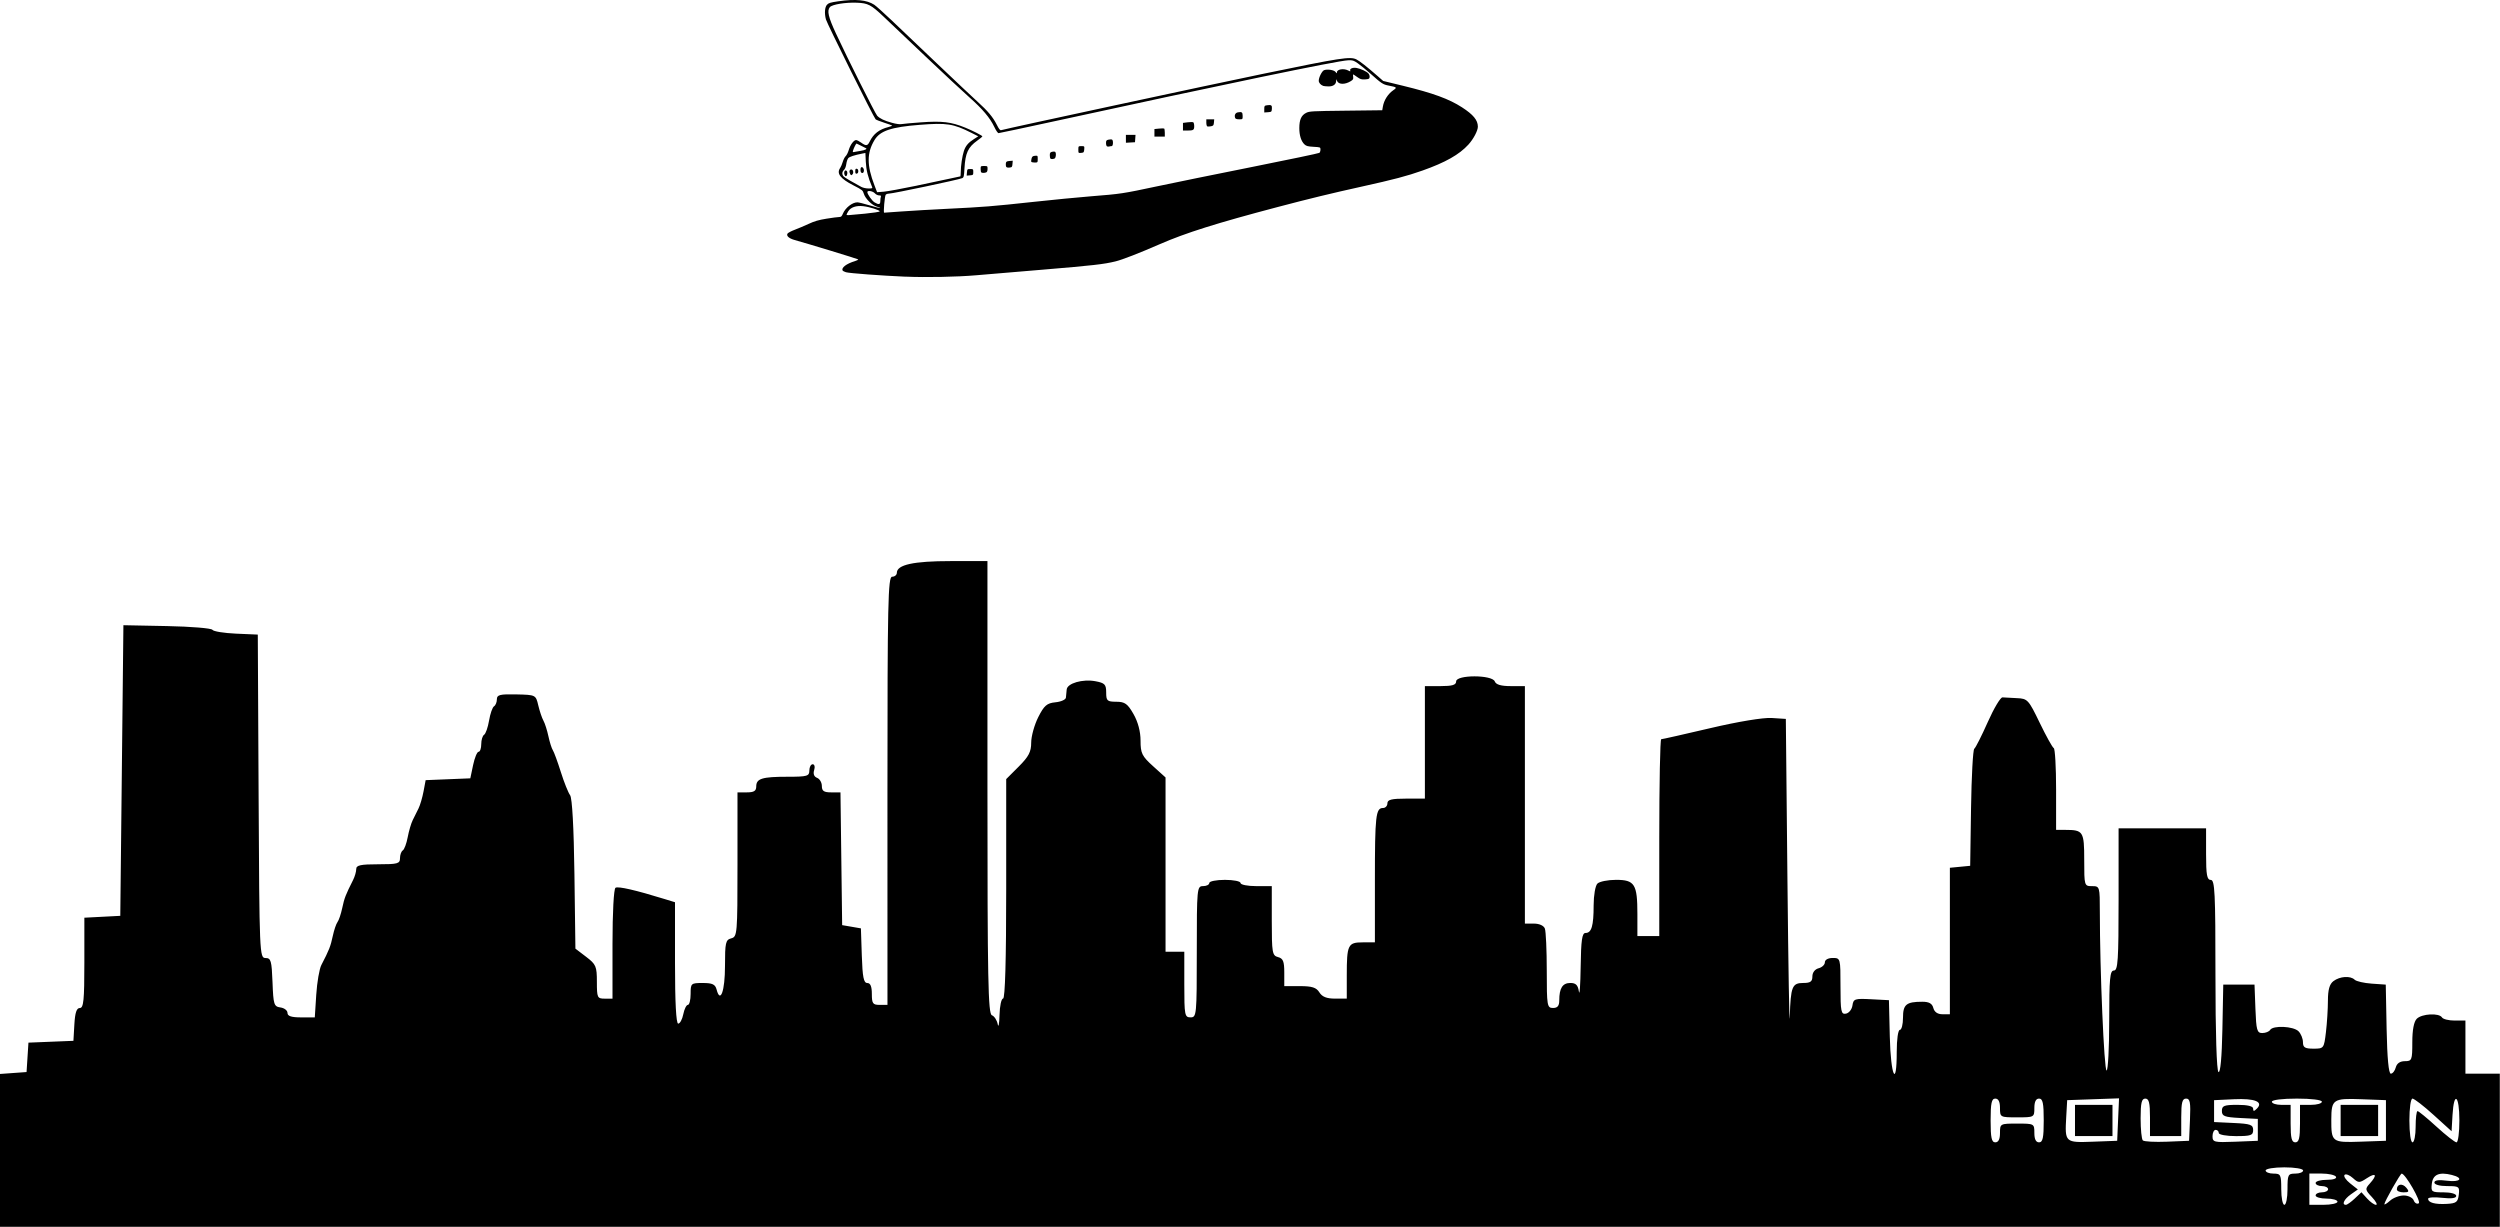 <?xml version="1.0" encoding="UTF-8" standalone="no"?>
<svg
   xmlns:dc="http://purl.org/dc/elements/1.1/"
   xmlns:cc="http://creativecommons.org/ns#"
   xmlns:rdf="http://www.w3.org/1999/02/22-rdf-syntax-ns#"
   xmlns:svg="http://www.w3.org/2000/svg"
   xmlns="http://www.w3.org/2000/svg"
   width="211.667mm"
   height="103.863mm"
   viewBox="0 0 211.667 103.863"
   version="1.1"
   id="svg152">
  <defs
     id="defs146" />
  <g
     id="layer1"
     transform="translate(230.752,-102.902)">
    <path
       style="fill:#000000;stroke-width:0.265"
       d="m -230.752,200.298 v -6.467 l 1.124,-0.081 1.124,-0.081 0.08,-1.245 0.08,-1.245 1.904,-0.077 1.904,-0.077 0.08,-1.389 c 0.058,-0.999 0.187,-1.389 0.463,-1.389 0.317,0 0.383,-0.663 0.383,-3.823 v -3.823 l 1.521,-0.079 1.521,-0.079 0.132,-12.303 0.132,-12.303 3.693,0.073 c 2.031,0.04 3.761,0.183 3.844,0.317 0.083,0.134 0.981,0.28 1.996,0.324 l 1.845,0.08 0.069,13.692 c 0.067,13.373 0.081,13.692 0.584,13.692 0.46,0 0.524,0.221 0.593,2.051 0.071,1.898 0.122,2.057 0.673,2.135 0.327,0.046 0.595,0.255 0.595,0.463 0,0.27 0.33,0.378 1.156,0.378 h 1.156 l 0.123,-1.918 c 0.068,-1.055 0.262,-2.186 0.432,-2.514 0.662,-1.278 0.777,-1.57 0.967,-2.456 0.108,-0.505 0.288,-1.036 0.4,-1.182 0.112,-0.146 0.292,-0.677 0.4,-1.182 0.186,-0.867 0.278,-1.104 0.923,-2.386 0.146,-0.289 0.265,-0.706 0.265,-0.926 0,-0.319 0.375,-0.4 1.852,-0.4 1.657,0 1.852,-0.054 1.852,-0.514 0,-0.282 0.106,-0.579 0.235,-0.659 0.129,-0.08 0.316,-0.578 0.415,-1.107 0.099,-0.529 0.291,-1.185 0.427,-1.458 0.136,-0.273 0.357,-0.72 0.493,-0.993 0.136,-0.273 0.326,-0.923 0.424,-1.444 l 0.178,-0.948 1.89,-0.077 1.891,-0.077 0.236,-1.124 c 0.13,-0.618 0.339,-1.124 0.463,-1.124 0.125,0 0.227,-0.291 0.227,-0.646 0,-0.355 0.109,-0.713 0.242,-0.795 0.133,-0.082 0.322,-0.624 0.42,-1.205 0.098,-0.581 0.287,-1.123 0.42,-1.205 0.133,-0.082 0.241,-0.351 0.241,-0.597 -1.4e-4,-0.376 0.262,-0.441 1.647,-0.41 1.64,0.037 1.648,0.041 1.857,0.926 0.115,0.489 0.312,1.071 0.436,1.294 0.125,0.223 0.315,0.818 0.423,1.323 0.108,0.505 0.277,1.036 0.375,1.182 0.098,0.146 0.404,0.979 0.679,1.852 0.275,0.873 0.628,1.754 0.783,1.958 0.176,0.231 0.314,2.747 0.366,6.68 l 0.083,6.31 0.909,0.693 c 0.837,0.638 0.909,0.806 0.909,2.117 0,1.342 0.038,1.424 0.661,1.424 h 0.661 v -4.615 c 0,-2.682 0.107,-4.681 0.256,-4.773 0.229,-0.141 1.7,0.197 4.176,0.961 l 0.86,0.265 v 5.139 c 0,3.333 0.095,5.139 0.271,5.139 0.149,0 0.343,-0.357 0.43,-0.794 0.087,-0.437 0.263,-0.794 0.39,-0.794 0.127,0 0.232,-0.417 0.232,-0.926 0,-0.899 0.03,-0.926 1.027,-0.926 0.821,0 1.057,0.111 1.173,0.556 0.318,1.217 0.71,0.116 0.71,-1.996 0,-1.98 0.053,-2.216 0.529,-2.341 0.51,-0.133 0.529,-0.361 0.529,-6.249 v -6.11 h 0.794 c 0.602,0 0.794,-0.121 0.794,-0.501 0,-0.67 0.494,-0.822 2.667,-0.822 1.654,0 1.83,-0.051 1.83,-0.529 0,-0.291 0.127,-0.529 0.282,-0.529 0.156,0 0.212,0.223 0.124,0.498 -0.1,0.314 -0.009,0.555 0.247,0.653 0.223,0.085 0.405,0.397 0.405,0.693 0,0.42 0.172,0.537 0.788,0.537 h 0.788 l 0.071,5.62 0.071,5.62 0.794,0.137 0.794,0.137 0.076,2.313 c 0.06,1.817 0.159,2.313 0.463,2.313 0.265,0 0.387,0.29 0.387,0.926 0,0.811 0.082,0.926 0.661,0.926 h 0.661 V 169.855 c 0,-15.934 0.048,-18.124 0.397,-18.124 0.218,0 0.398,-0.149 0.399,-0.331 0.004,-0.684 1.419,-0.992 4.549,-0.992 h 3.122 v 19.154 c 0,16.317 0.056,19.175 0.376,19.298 0.207,0.079 0.429,0.42 0.493,0.756 0.064,0.336 0.133,-0.014 0.153,-0.778 0.02,-0.764 0.155,-1.389 0.301,-1.389 0.171,0 0.265,-3.274 0.265,-9.292 v -9.292 l 1.058,-1.058 c 0.85,-0.85 1.058,-1.249 1.058,-2.029 0,-0.534 0.268,-1.502 0.595,-2.152 0.498,-0.988 0.736,-1.194 1.455,-1.263 0.473,-0.046 0.874,-0.224 0.89,-0.397 0.017,-0.173 0.046,-0.482 0.066,-0.688 0.05,-0.527 1.351,-0.902 2.431,-0.699 0.795,0.149 0.912,0.271 0.912,0.953 0,0.705 0.084,0.782 0.86,0.784 0.723,0.002 0.955,0.168 1.455,1.045 0.378,0.661 0.595,1.483 0.595,2.248 0,1.07 0.118,1.312 1.058,2.161 l 1.058,0.956 v 7.378 7.378 h 0.794 0.794 v 2.778 c 0,2.602 0.034,2.778 0.529,2.778 0.512,0 0.529,-0.176 0.529,-5.556 0,-5.38 0.017,-5.556 0.529,-5.556 0.291,0 0.529,-0.119 0.529,-0.265 0,-0.146 0.595,-0.265 1.323,-0.265 0.728,0 1.323,0.119 1.323,0.265 0,0.146 0.595,0.265 1.323,0.265 h 1.323 v 2.935 c 0,2.713 0.04,2.946 0.529,3.074 0.428,0.112 0.529,0.361 0.529,1.298 v 1.16 h 1.321 c 1.034,0 1.392,0.115 1.651,0.529 0.235,0.377 0.617,0.529 1.325,0.529 h 0.995 v -1.963 c 0,-2.601 0.096,-2.8 1.351,-2.8 h 1.03 v -5.27 c 0,-5.467 0.072,-6.107 0.69,-6.107 0.203,0 0.369,-0.179 0.369,-0.397 0,-0.309 0.353,-0.397 1.587,-0.397 h 1.587 v -4.763 -4.763 h 1.323 c 1,0 1.323,-0.097 1.323,-0.397 0,-0.572 3.051,-0.572 3.271,0 0.104,0.272 0.53,0.397 1.351,0.397 h 1.199 v 10.054 10.054 h 0.765 c 0.454,0 0.831,0.17 0.926,0.419 0.088,0.23 0.161,1.838 0.161,3.572 0,2.977 0.03,3.153 0.529,3.153 0.383,0 0.529,-0.176 0.529,-0.64 0,-1.035 0.28,-1.477 0.937,-1.477 0.468,0 0.642,0.174 0.726,0.728 0.061,0.4 0.128,-0.552 0.15,-2.117 0.031,-2.236 0.118,-2.844 0.408,-2.844 0.515,0 0.69,-0.596 0.69,-2.35 0,-0.832 0.143,-1.656 0.318,-1.83 0.175,-0.175 0.885,-0.318 1.578,-0.318 1.581,0 1.808,0.364 1.808,2.893 v 1.869 h 0.926 0.926 v -8.334 c 0,-4.584 0.074,-8.334 0.164,-8.334 0.09,0 1.961,-0.422 4.158,-0.938 2.361,-0.555 4.484,-0.906 5.194,-0.86 l 1.2,0.078 0.136,13.626 c 0.075,7.494 0.164,12.713 0.198,11.597 0.079,-2.569 0.198,-2.866 1.149,-2.866 0.6,0 0.765,-0.119 0.765,-0.554 0,-0.331 0.213,-0.61 0.529,-0.692 0.291,-0.076 0.529,-0.303 0.529,-0.504 0,-0.214 0.275,-0.366 0.661,-0.366 0.657,0 0.661,0.016 0.661,2.401 0,2.144 0.05,2.391 0.463,2.312 0.255,-0.049 0.502,-0.361 0.549,-0.693 0.08,-0.56 0.197,-0.599 1.588,-0.526 l 1.501,0.079 0.074,3.109 c 0.08,3.327 0.587,4.413 0.587,1.257 0,-1.058 0.113,-1.852 0.265,-1.852 0.146,0 0.265,-0.464 0.265,-1.03 0,-1.122 0.277,-1.351 1.634,-1.351 0.574,0 0.836,0.148 0.935,0.529 0.09,0.342 0.361,0.529 0.769,0.529 h 0.631 v -6.201 -6.201 l 0.86,-0.083 0.86,-0.083 0.072,-4.883 c 0.04,-2.686 0.163,-4.948 0.274,-5.027 0.111,-0.079 0.625,-1.097 1.143,-2.261 0.517,-1.164 1.079,-2.105 1.247,-2.09 0.168,0.015 0.724,0.044 1.234,0.066 0.886,0.038 0.974,0.134 1.918,2.09 0.545,1.128 1.079,2.09 1.188,2.139 0.109,0.049 0.198,1.626 0.198,3.506 v 3.418 h 0.772 c 1.528,0 1.609,0.129 1.609,2.542 0,2.192 0.008,2.221 0.661,2.221 0.653,0 0.661,0.029 0.661,2.206 0,4.896 0.363,13.404 0.571,13.404 0.122,0 0.223,-1.905 0.223,-4.233 0,-3.587 0.061,-4.233 0.397,-4.233 0.341,0 0.397,-0.845 0.397,-6.019 l 10e-6,-6.019 h 3.704 3.704 v 2.183 c -1e-5,1.764 0.076,2.183 0.397,2.183 0.344,0 0.397,1.071 0.397,8.054 0,4.931 0.1,8.116 0.257,8.213 0.161,0.099 0.285,-1.259 0.331,-3.622 l 0.073,-3.781 h 1.323 1.323 l 0.077,2.051 c 0.068,1.811 0.136,2.051 0.58,2.051 0.276,0 0.576,-0.119 0.666,-0.265 0.246,-0.399 1.969,-0.317 2.4,0.113 0.208,0.208 0.378,0.625 0.378,0.926 0,0.446 0.166,0.548 0.889,0.548 0.875,0 0.892,-0.022 1.056,-1.389 0.092,-0.764 0.168,-1.971 0.169,-2.683 0.002,-0.92 0.136,-1.395 0.465,-1.645 0.543,-0.413 1.442,-0.473 1.799,-0.12 0.138,0.136 0.787,0.285 1.442,0.331 l 1.191,0.083 0.073,3.77 c 0.048,2.447 0.172,3.77 0.355,3.77 0.155,0 0.344,-0.238 0.42,-0.529 0.09,-0.342 0.361,-0.529 0.769,-0.529 0.595,0 0.631,-0.09 0.631,-1.606 0,-1.039 0.133,-1.74 0.378,-1.984 0.432,-0.432 1.891,-0.51 2.136,-0.113 0.09,0.146 0.573,0.265 1.074,0.265 h 0.91 v 2.249 2.249 h 1.455 1.455 v 6.482 6.482 H -124.919 -230.752 Z m 193.675,3.292 c 0,-1.235 0.044,-1.323 0.661,-1.323 0.364,0 0.661,-0.119 0.661,-0.265 0,-0.147 -0.706,-0.265 -1.587,-0.265 -0.882,0 -1.587,0.118 -1.587,0.265 0,0.146 0.298,0.265 0.661,0.265 0.617,0 0.661,0.088 0.661,1.323 0,0.728 0.119,1.323 0.265,1.323 0.146,0 0.265,-0.595 0.265,-1.323 z m 4.233,1.058 c 0,-0.146 -0.417,-0.265 -0.926,-0.265 -0.509,0 -0.926,-0.119 -0.926,-0.265 0,-0.146 0.238,-0.265 0.529,-0.265 0.291,0 0.529,-0.119 0.529,-0.265 0,-0.146 -0.238,-0.265 -0.529,-0.265 -0.291,0 -0.529,-0.119 -0.529,-0.265 0,-0.146 0.424,-0.265 0.942,-0.265 0.56,0 0.875,-0.107 0.778,-0.265 -0.09,-0.146 -0.633,-0.265 -1.206,-0.265 h -1.043 v 1.323 1.323 h 1.191 c 0.655,0 1.191,-0.119 1.191,-0.265 z m 1.46,-0.269 0.568,-0.533 0.483,0.533 c 0.265,0.293 0.604,0.533 0.752,0.533 0.148,0 -0.009,-0.296 -0.349,-0.659 -0.581,-0.618 -0.592,-0.689 -0.178,-1.145 0.658,-0.727 0.532,-0.963 -0.243,-0.455 -0.644,0.422 -0.713,0.421 -1.192,-0.012 -0.28,-0.253 -0.595,-0.373 -0.701,-0.267 -0.106,0.106 0.103,0.428 0.465,0.714 l 0.658,0.521 -0.595,0.419 c -0.57,0.401 -0.796,0.883 -0.414,0.883 0.1,0 0.437,-0.24 0.749,-0.533 z m 4.155,-0.26 c 0.373,0 0.75,0.186 0.837,0.414 0.087,0.228 0.279,0.339 0.427,0.248 0.227,-0.14 -1.137,-2.514 -1.445,-2.514 -0.115,0 -1.465,2.385 -1.465,2.588 0,0.077 0.218,-0.057 0.484,-0.298 0.266,-0.241 0.789,-0.438 1.162,-0.438 z m -0.588,-0.514 c 0,-0.458 0.466,-0.543 0.796,-0.145 0.272,0.328 0.233,0.394 -0.235,0.394 -0.309,0 -0.562,-0.112 -0.562,-0.249 z m 5.243,0.447 c 0.079,-0.688 0.025,-0.728 -0.992,-0.728 -0.624,0 -1.076,-0.126 -1.076,-0.299 0,-0.197 0.363,-0.251 1.058,-0.157 1.144,0.153 1.467,-0.224 0.418,-0.488 -1.075,-0.27 -1.602,-0.037 -1.692,0.748 -0.079,0.686 -0.025,0.725 0.992,0.725 0.623,0 1.076,0.126 1.076,0.299 0,0.198 -0.403,0.254 -1.191,0.165 -0.655,-0.074 -1.191,-0.04 -1.191,0.076 0,0.332 0.585,0.494 1.587,0.438 0.798,-0.044 0.938,-0.152 1.01,-0.779 z m -38.845,-5.226 c 0,-0.786 0.015,-0.794 1.455,-0.794 1.441,0 1.455,0.008 1.455,0.794 0,0.529 0.132,0.794 0.397,0.794 0.315,0 0.397,-0.382 0.397,-1.852 0,-1.47 -0.082,-1.852 -0.397,-1.852 -0.265,0 -0.397,0.265 -0.397,0.794 0,0.786 -0.015,0.794 -1.455,0.794 -1.441,0 -1.455,-0.008 -1.455,-0.794 0,-0.529 -0.132,-0.794 -0.397,-0.794 -0.315,0 -0.397,0.382 -0.397,1.852 0,1.47 0.082,1.852 0.397,1.852 0.265,0 0.397,-0.265 0.397,-0.794 z m 10,-1.135 0.079,-1.797 -2.195,0.077 -2.195,0.077 -0.081,1.424 c -0.123,2.162 -0.101,2.182 2.26,2.093 l 2.055,-0.077 z m -3.65,0.077 v -1.323 h 1.587 1.587 v 1.323 1.323 h -1.587 -1.587 z m 9.736,-0.066 c 0.064,-1.468 0.006,-1.786 -0.331,-1.786 -0.323,0 -0.409,0.332 -0.409,1.587 v 1.587 h -1.323 -1.323 v -1.587 c 0,-1.235 -0.088,-1.587 -0.397,-1.587 -0.311,0 -0.397,0.363 -0.397,1.676 0,0.922 0.084,1.76 0.187,1.863 0.103,0.103 1.026,0.152 2.051,0.11 l 1.864,-0.077 z m 5.743,0.86 v -0.926 l -1.521,-0.079 c -1.305,-0.068 -1.521,-0.153 -1.521,-0.595 0,-0.443 0.188,-0.516 1.323,-0.516 0.853,0 1.323,0.113 1.323,0.318 0,0.247 0.071,0.247 0.318,0 0.574,-0.574 -0.163,-0.878 -1.932,-0.794 l -1.693,0.08 v 0.926 0.926 l 1.654,0.079 c 1.437,0.068 1.654,0.146 1.654,0.595 0,0.45 -0.188,0.517 -1.455,0.517 -0.8,0 -1.455,-0.119 -1.455,-0.265 0,-0.146 -0.119,-0.265 -0.265,-0.265 -0.146,0 -0.265,0.243 -0.265,0.541 0,0.502 0.137,0.535 1.918,0.463 l 1.918,-0.078 z m 3.572,-0.529 v -1.587 h 0.926 c 0.509,0 0.926,-0.119 0.926,-0.265 0,-0.154 -0.882,-0.265 -2.117,-0.265 -1.235,0 -2.117,0.11 -2.117,0.265 0,0.146 0.357,0.265 0.794,0.265 h 0.794 v 1.587 c 0,1.235 0.088,1.587 0.397,1.587 0.309,0 0.397,-0.353 0.397,-1.587 z m 7.276,-0.265 v -1.72 l -2.094,-0.078 c -2.376,-0.089 -2.526,0.013 -2.532,1.71 -0.007,1.922 0.055,1.97 2.476,1.884 l 2.151,-0.076 z m -3.836,0 v -1.323 h 1.587 1.587 v 1.323 1.323 h -1.587 -1.587 z m 6.35,0.529 c 0,-0.728 0.073,-1.323 0.161,-1.323 0.089,0 0.813,0.595 1.609,1.323 0.796,0.728 1.557,1.323 1.691,1.323 0.134,0 0.243,-0.833 0.243,-1.852 0,-2.146 -0.463,-2.52 -0.581,-0.47 l -0.08,1.382 -1.524,-1.382 c -0.838,-0.76 -1.642,-1.382 -1.786,-1.382 -0.148,0 -0.262,0.807 -0.262,1.852 0,1.058 0.113,1.852 0.265,1.852 0.146,0 0.265,-0.595 0.265,-1.323 z"
       id="path184" />
  </g>
  <g
     id="layer2"
     transform="translate(230.752,-102.902)">
    <path
       style="fill:#000000;stroke-width:0.073"
       d="m -154.081,126.328 c -2.011,-0.085 -4.766,-0.291 -5.045,-0.377 -0.13,-0.04 -0.256,-0.104 -0.279,-0.142 -0.144,-0.233 0.313,-0.583 1.049,-0.803 0.172,-0.051 0.288,-0.117 0.256,-0.146 -0.05,-0.046 -4.26,-1.329 -5.371,-1.637 -0.479,-0.133 -0.725,-0.353 -0.606,-0.542 0.043,-0.068 0.321,-0.215 0.619,-0.327 0.298,-0.112 0.827,-0.337 1.176,-0.499 0.485,-0.226 0.837,-0.329 1.501,-0.437 0.477,-0.078 0.959,-0.141 1.072,-0.141 0.168,-1e-5 0.225,-0.05 0.318,-0.275 0.208,-0.505 0.798,-0.97 1.232,-0.97 0.103,0 0.57,0.116 1.038,0.258 0.468,0.142 0.867,0.243 0.885,0.224 0.018,-0.018 -0.105,-0.071 -0.275,-0.117 -0.407,-0.109 -0.979,-0.676 -1.104,-1.092 -0.087,-0.291 -0.128,-0.324 -0.88,-0.709 -1.117,-0.571 -1.45,-1.009 -1.122,-1.476 0.062,-0.089 0.161,-0.322 0.219,-0.517 0.058,-0.195 0.17,-0.413 0.25,-0.485 0.08,-0.072 0.195,-0.306 0.258,-0.52 0.127,-0.435 0.424,-0.838 0.62,-0.838 0.071,0 0.265,0.099 0.432,0.22 0.413,0.299 0.537,0.283 0.72,-0.094 0.319,-0.656 0.806,-1.032 1.591,-1.23 0.188,-0.047 0.324,-0.103 0.302,-0.125 -0.021,-0.021 -0.32,-0.129 -0.664,-0.24 -0.344,-0.111 -0.671,-0.239 -0.727,-0.286 -0.142,-0.118 -4.112,-8.099 -4.208,-8.459 -0.136,-0.513 -0.1,-1.029 0.086,-1.237 0.14,-0.155 0.284,-0.2 0.954,-0.297 1.467,-0.211 2.415,-0.121 3.047,0.289 0.145,0.094 0.794,0.676 1.444,1.293 0.649,0.617 2.395,2.279 3.88,3.692 1.485,1.413 3.024,2.863 3.419,3.221 0.887,0.804 1.31,1.31 1.635,1.955 0.193,0.383 0.28,0.489 0.376,0.459 0.41,-0.128 17.531,-3.811 22.163,-4.767 6.619,-1.367 7.393,-1.486 7.916,-1.219 0.293,0.15 0.898,0.626 1.794,1.412 l 0.467,0.409 1.684,0.41 c 2.547,0.621 3.888,1.111 4.993,1.826 0.953,0.617 1.335,1.081 1.339,1.63 0.003,0.34 -0.374,1.054 -0.803,1.524 -0.773,0.846 -1.949,1.511 -3.881,2.194 -1.316,0.466 -2.427,0.76 -5.164,1.364 -2.516,0.556 -4.434,1.022 -7.099,1.725 -5.179,1.366 -7.794,2.19 -9.994,3.151 -1.725,0.753 -3.157,1.31 -3.734,1.452 -0.985,0.242 -1.91,0.347 -6.187,0.704 -2.416,0.202 -4.953,0.415 -5.637,0.474 -1.63,0.14 -4.187,0.19 -5.954,0.115 z m -3.471,-5.332 c 0.696,-0.067 1.272,-0.155 1.281,-0.196 0.023,-0.103 -0.846,-0.378 -1.396,-0.441 -0.588,-0.068 -1.06,0.093 -1.266,0.431 -0.077,0.126 -0.14,0.254 -0.14,0.284 -2.8e-4,0.069 -0.009,0.069 1.521,-0.079 z m 3.185,-0.194 c 0.814,-0.059 2.518,-0.158 3.787,-0.22 3.1,-0.15 3.864,-0.212 7.321,-0.587 1.631,-0.177 3.822,-0.39 4.869,-0.473 2.545,-0.202 2.689,-0.224 5.601,-0.844 1.389,-0.296 5.03,-1.038 8.09,-1.649 3.06,-0.611 5.605,-1.145 5.656,-1.186 0.05,-0.041 0.091,-0.166 0.091,-0.276 0,-0.2 -0.004,-0.202 -0.586,-0.235 -0.484,-0.028 -0.618,-0.064 -0.767,-0.203 -0.283,-0.266 -0.441,-0.768 -0.438,-1.392 0.003,-0.706 0.171,-1.075 0.583,-1.281 0.275,-0.137 0.48,-0.149 3.366,-0.183 l 3.073,-0.037 0.052,-0.306 c 0.093,-0.546 0.431,-1.076 0.888,-1.393 0.331,-0.229 0.308,-0.251 -0.401,-0.389 -0.475,-0.092 -0.597,-0.172 -1.537,-1.009 -0.375,-0.334 -0.859,-0.729 -1.075,-0.879 -0.36,-0.248 -0.431,-0.27 -0.831,-0.252 -0.912,0.04 -10.608,2.054 -24.959,5.183 -2.482,0.541 -4.562,0.984 -4.623,0.984 -0.065,0 -0.214,-0.218 -0.363,-0.531 -0.365,-0.767 -0.999,-1.518 -2.115,-2.506 -0.539,-0.477 -2.199,-2.025 -3.689,-3.44 -1.49,-1.415 -3.094,-2.938 -3.565,-3.384 -1.068,-1.012 -1.32,-1.144 -2.267,-1.182 -0.956,-0.039 -2.094,0.147 -2.284,0.374 -0.255,0.304 -0.134,0.832 0.511,2.222 0.964,2.077 3.325,6.788 3.493,6.971 0.222,0.24 0.603,0.422 1.26,0.602 0.361,0.099 0.652,0.138 0.813,0.107 0.138,-0.026 0.872,-0.092 1.632,-0.147 1.791,-0.13 2.554,-0.04 3.737,0.441 0.648,0.264 1.467,0.681 1.465,0.747 -0.001,0.03 -0.195,0.191 -0.431,0.359 -0.782,0.556 -1.012,1.055 -1.084,2.356 -0.038,0.678 -0.058,0.764 -0.196,0.824 -0.306,0.134 -5.862,1.306 -6.203,1.309 -0.106,0.001 -0.227,0.043 -0.269,0.094 -0.086,0.103 -0.209,1.519 -0.132,1.519 0.027,0 0.715,-0.049 1.529,-0.108 z m 5.484,-3.31 c 0.022,-0.266 0.035,-0.279 0.279,-0.279 0.244,0 0.256,0.012 0.256,0.256 0,0.244 -0.013,0.257 -0.279,0.279 l -0.279,0.023 z m 1.207,0.002 c -0.027,-0.027 -0.049,-0.159 -0.049,-0.293 0,-0.236 0.01,-0.244 0.293,-0.244 0.284,0 0.293,0.007 0.293,0.248 0,0.159 -0.042,0.264 -0.116,0.293 -0.153,0.059 -0.36,0.057 -0.421,-0.004 z m 2.105,-0.49 c -0.023,-0.06 -0.031,-0.186 -0.018,-0.279 0.02,-0.139 0.075,-0.174 0.303,-0.193 l 0.279,-0.023 -0.023,0.279 c -0.021,0.256 -0.043,0.281 -0.261,0.302 -0.16,0.015 -0.252,-0.013 -0.28,-0.086 z m 2.137,-0.401 c -0.021,-0.034 -0.012,-0.157 0.019,-0.275 0.045,-0.171 0.102,-0.218 0.29,-0.236 0.228,-0.022 0.233,-0.016 0.233,0.275 0,0.29 -0.006,0.297 -0.252,0.297 -0.139,0 -0.269,-0.028 -0.29,-0.061 z m 1.615,-0.28 c -0.027,-0.027 -0.049,-0.155 -0.049,-0.285 0,-0.192 0.035,-0.245 0.186,-0.283 0.103,-0.026 0.218,-0.027 0.256,-0.004 0.118,0.073 0.082,0.527 -0.046,0.576 -0.151,0.058 -0.287,0.056 -0.348,-0.004 z m 2.367,-0.752 c 0,-0.292 0.005,-0.297 0.261,-0.297 0.256,0 0.26,0.004 0.238,0.275 -0.021,0.251 -0.043,0.277 -0.261,0.297 -0.233,0.022 -0.238,0.017 -0.238,-0.275 z m 2.434,-0.273 c -0.05,-0.02 -0.091,-0.147 -0.091,-0.281 0,-0.211 0.029,-0.251 0.218,-0.292 0.12,-0.026 0.252,-0.027 0.293,-0.002 0.119,0.073 0.094,0.55 -0.029,0.55 -0.057,0 -0.148,0.014 -0.201,0.031 -0.054,0.017 -0.139,0.014 -0.189,-0.006 z m 1.592,-0.643 v -0.333 h 0.407 0.407 l -0.022,0.311 -0.022,0.311 -0.384,0.022 -0.384,0.022 z m 2.416,-0.507 v -0.32 l 0.384,-0.038 c 0.211,-0.021 0.409,-0.023 0.439,-0.005 0.03,0.018 0.055,0.179 0.055,0.358 v 0.325 h -0.439 -0.439 v -0.32 z m 2.416,-0.517 v -0.324 l 0.397,-0.05 c 0.218,-0.027 0.433,-0.028 0.476,-8.2e-4 0.043,0.027 0.079,0.175 0.079,0.329 0,0.326 -0.07,0.37 -0.592,0.37 h -0.36 z m 2.067,-0.024 c -0.051,-0.017 -0.09,-0.155 -0.09,-0.317 v -0.287 h 0.334 0.334 l -0.023,0.272 c -0.02,0.237 -0.051,0.278 -0.244,0.317 -0.122,0.025 -0.262,0.031 -0.311,0.015 z m 2.355,-0.708 c -0.091,-0.238 0.005,-0.443 0.228,-0.485 0.332,-0.063 0.403,-0.01 0.403,0.305 0,0.284 -0.001,0.285 -0.295,0.285 -0.188,0 -0.31,-0.038 -0.335,-0.104 z m 2.461,-0.762 c 0,-0.27 0.016,-0.291 0.238,-0.324 0.358,-0.053 0.432,0.002 0.407,0.302 -0.021,0.256 -0.033,0.266 -0.333,0.288 l -0.311,0.022 z m 4.979,-1.968 c -0.206,-0.076 -0.366,-0.263 -0.366,-0.429 0,-0.288 0.277,-0.835 0.455,-0.898 0.295,-0.105 0.852,-0.014 0.973,0.158 0.089,0.128 0.109,0.133 0.109,0.032 0,-0.268 0.565,-0.365 0.953,-0.164 0.181,0.094 0.208,0.095 0.174,0.006 -0.061,-0.16 0.225,-0.276 0.539,-0.219 0.353,0.064 0.848,0.295 1.005,0.468 0.068,0.075 0.112,0.212 0.099,0.306 -0.021,0.149 -0.071,0.174 -0.383,0.194 -0.304,0.019 -0.407,-0.011 -0.671,-0.201 -0.172,-0.123 -0.326,-0.224 -0.342,-0.224 -0.017,0 -0.016,0.097 0.002,0.216 0.027,0.182 -0.007,0.239 -0.214,0.366 -0.48,0.293 -1,0.287 -1.144,-0.013 l -0.08,-0.166 -0.005,0.165 c -0.009,0.285 -0.256,0.458 -0.646,0.452 -0.191,-0.003 -0.397,-0.024 -0.458,-0.046 z m -37.486,9.759 c 0,-0.138 0.02,-0.302 0.044,-0.366 0.034,-0.088 -0.003,-0.116 -0.15,-0.116 -0.113,0 -0.265,-0.076 -0.364,-0.183 -0.177,-0.191 -0.629,-0.262 -0.629,-0.098 0,0.181 0.389,0.736 0.61,0.871 0.357,0.218 0.488,0.189 0.488,-0.108 z m 3.112,-1.315 c 1.248,-0.261 2.574,-0.542 2.946,-0.625 0.372,-0.083 0.693,-0.152 0.714,-0.152 0.021,0 0.038,-0.173 0.039,-0.384 0.002,-0.523 0.123,-1.336 0.263,-1.759 0.144,-0.439 0.365,-0.704 0.843,-1.01 l 0.374,-0.24 -0.576,-0.291 c -1.537,-0.776 -2.085,-0.861 -4.383,-0.68 -2.425,0.191 -3.354,0.504 -3.828,1.293 -0.653,1.085 -0.653,2.135 2.7e-4,3.833 l 0.222,0.578 0.558,-0.044 c 0.307,-0.024 1.58,-0.257 2.828,-0.517 z m -3.809,0.12 c -0.348,-0.82 -0.499,-1.424 -0.532,-2.127 l -0.035,-0.754 -0.228,0.045 c -0.722,0.144 -1.12,0.273 -1.225,0.398 -0.065,0.078 -0.14,0.303 -0.166,0.501 -0.029,0.219 -0.105,0.412 -0.193,0.491 -0.18,0.163 -0.187,0.414 -0.015,0.57 0.116,0.105 0.775,0.492 1.478,0.868 0.148,0.079 0.403,0.135 0.612,0.135 0.313,0 0.352,-0.016 0.304,-0.128 z m -2.347,-1.08 c -0.057,-0.226 0.069,-0.406 0.196,-0.279 0.1,0.1 0.06,0.405 -0.058,0.444 -0.049,0.016 -0.111,-0.058 -0.137,-0.164 z m 0.484,-0.034 c -0.101,-0.188 -0.051,-0.369 0.101,-0.369 0.16,0 0.226,0.289 0.095,0.419 -0.098,0.098 -0.12,0.093 -0.196,-0.051 z m 0.438,-0.222 c 0,-0.18 0.028,-0.225 0.128,-0.206 0.081,0.016 0.128,0.091 0.128,0.206 0,0.114 -0.047,0.19 -0.128,0.206 -0.1,0.019 -0.128,-0.026 -0.128,-0.206 z m 0.488,0.098 c -0.061,-0.061 -0.064,-0.351 -0.005,-0.41 0.099,-0.099 0.249,0.049 0.249,0.247 0,0.199 -0.125,0.282 -0.244,0.163 z m -0.043,-1.819 c 0.38,-0.055 0.602,-0.169 0.45,-0.231 -0.051,-0.021 -0.242,-0.117 -0.425,-0.214 -0.182,-0.097 -0.346,-0.176 -0.363,-0.176 -0.042,0 -0.223,0.361 -0.29,0.577 -0.048,0.156 -0.035,0.17 0.119,0.133 0.095,-0.023 0.324,-0.063 0.508,-0.09 z"
       id="path168" />
  </g>
</svg>
